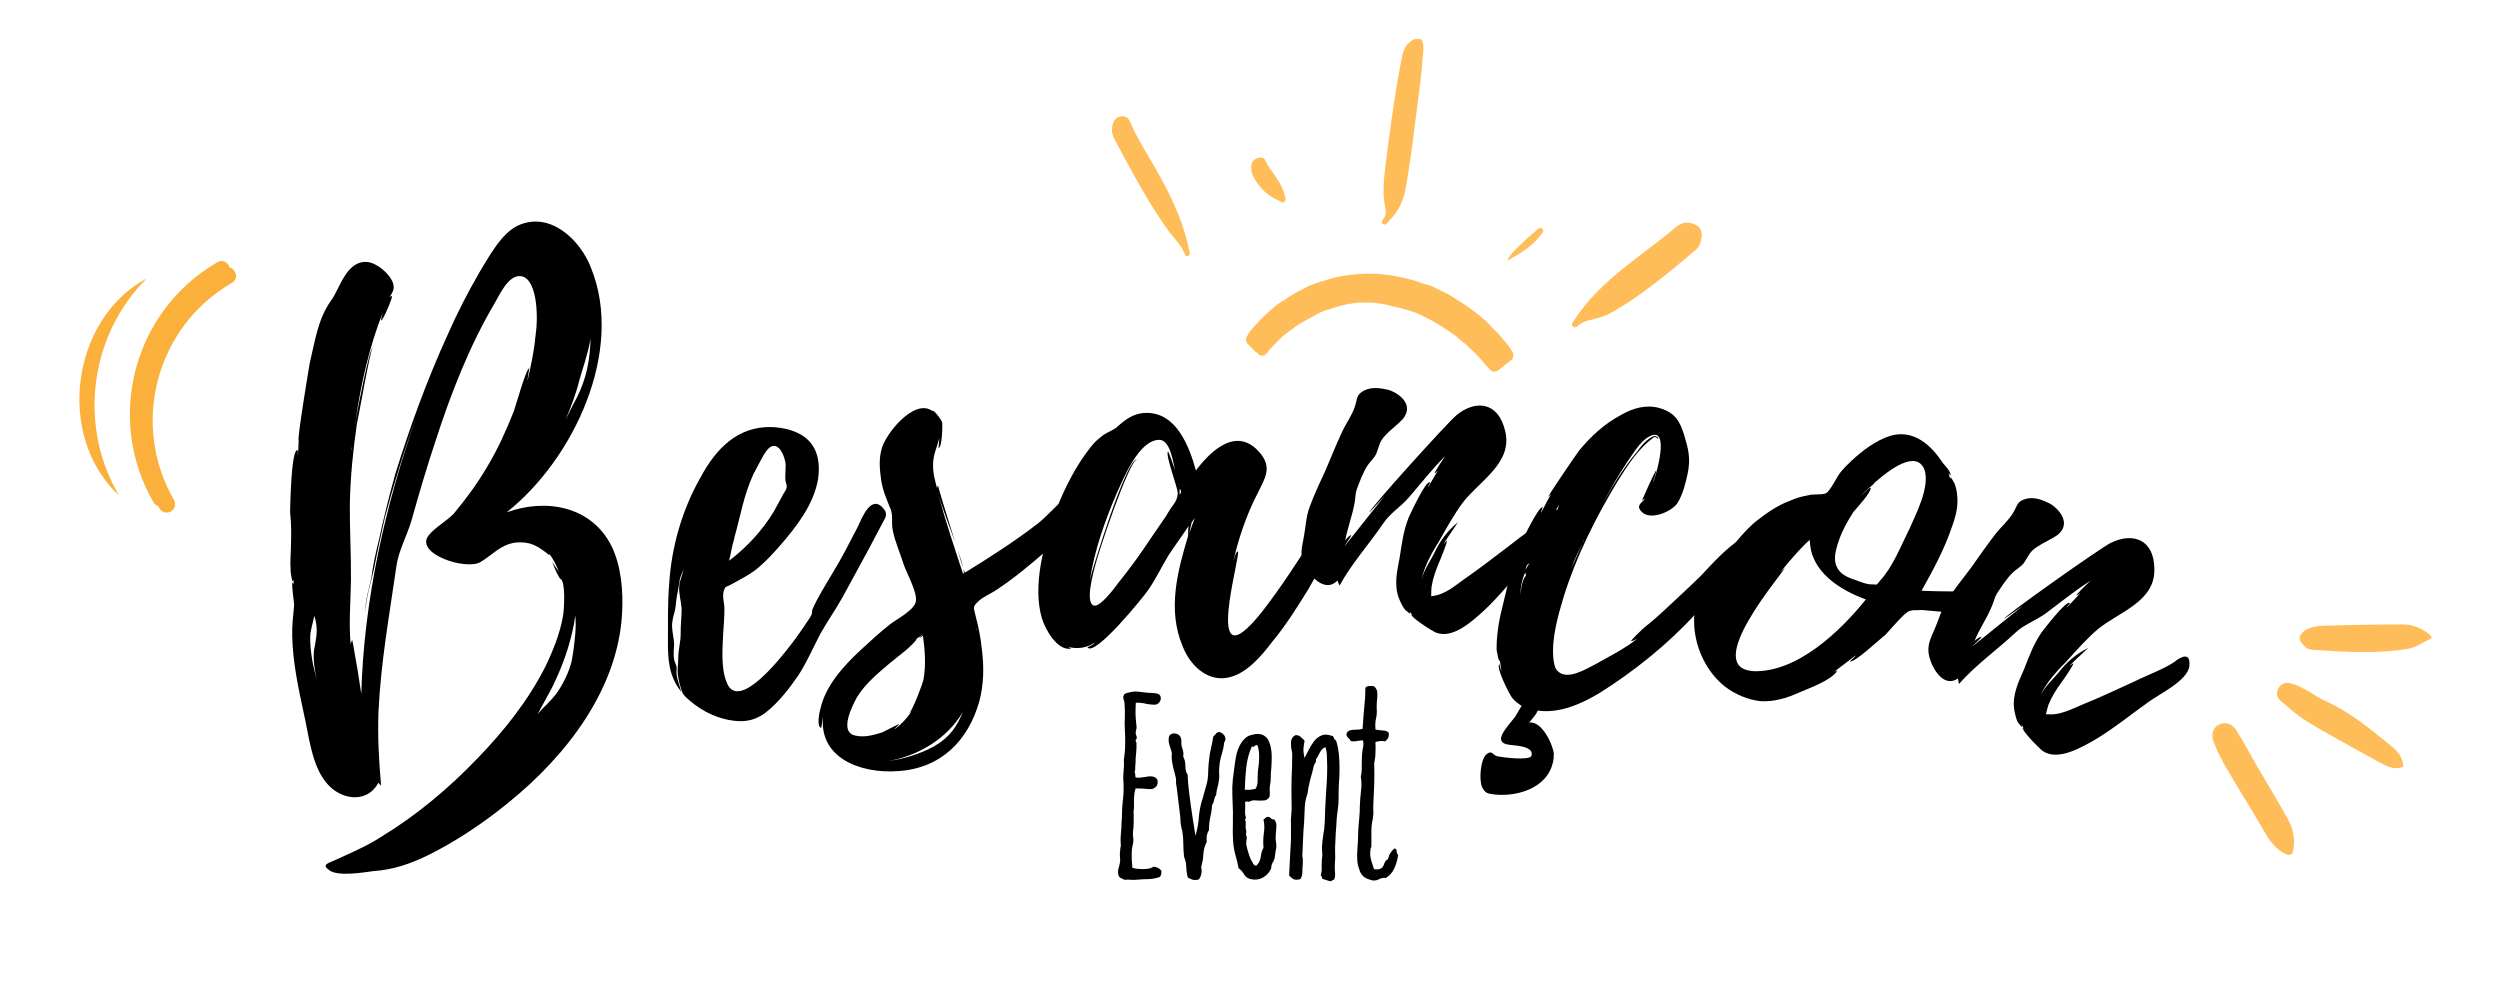 <?xml version="1.0" encoding="UTF-8"?>
<svg id="Calque_1" data-name="Calque 1" xmlns="http://www.w3.org/2000/svg" xmlns:xlink="http://www.w3.org/1999/xlink" viewBox="0 0 423.84 167.78">
  <defs>
    <clipPath id="clippath">
      <rect x="374.5" y="104.78" width="40.66" height="40.66" style="fill: none;"/>
    </clipPath>
    <clipPath id="clippath-1">
      <polygon points="409.75 100.5 420.74 134.35 382.07 146.91 371.07 113.08 409.75 100.5" style="fill: none;"/>
    </clipPath>
    <clipPath id="clippath-2">
      <polygon points="409.75 100.5 420.74 134.35 382.07 146.91 371.07 113.08 409.75 100.5" style="fill: none;"/>
    </clipPath>
    <clipPath id="clippath-3">
      <rect x="22.08" y="43.78" width="20.33" height="44.05" style="fill: none;"/>
    </clipPath>
    <clipPath id="clippath-4">
      <rect x="17.72" y="50.35" width="31.78" height="31.26" transform="translate(-28.5 25.66) rotate(-30.01)" style="fill: none;"/>
    </clipPath>
    <clipPath id="clippath-5">
      <rect x="17.72" y="50.35" width="31.78" height="31.26" transform="translate(-28.5 25.66) rotate(-30.01)" style="fill: none;"/>
    </clipPath>
    <clipPath id="clippath-6">
      <rect x="17.72" y="50.35" width="31.78" height="31.26" transform="translate(-28.5 25.66) rotate(-30.01)" style="fill: none;"/>
    </clipPath>
    <clipPath id="clippath-7">
      <rect x="18.7" y="43.78" width="20.33" height="44.05" style="fill: none;"/>
    </clipPath>
    <clipPath id="clippath-8">
      <polygon points="11.01 59.35 38.52 43.45 54.16 70.52 26.65 86.42 11.01 59.35" style="fill: none;"/>
    </clipPath>
    <clipPath id="clippath-9">
      <polygon points="11.01 59.35 38.52 43.45 54.16 70.52 26.65 86.42 11.01 59.35" style="fill: none;"/>
    </clipPath>
    <clipPath id="clippath-10">
      <polygon points="11.01 59.35 38.52 43.45 54.16 70.52 26.65 86.42 11.01 59.35" style="fill: none;"/>
    </clipPath>
    <clipPath id="clippath-11">
      <rect x="11.92" y="47.17" width="13.55" height="37.27" style="fill: none;"/>
    </clipPath>
    <clipPath id="clippath-12">
      <polygon points=".75 62.81 23.41 45.27 40.93 67.94 18.27 85.47 .75 62.81" style="fill: none;"/>
    </clipPath>
    <clipPath id="clippath-13">
      <polygon points=".75 62.81 23.41 45.27 40.93 67.94 18.27 85.47 .75 62.81" style="fill: none;"/>
    </clipPath>
    <clipPath id="clippath-14">
      <polygon points=".75 62.81 23.41 45.27 40.93 67.94 18.27 85.47 .75 62.81" style="fill: none;"/>
    </clipPath>
    <clipPath id="clippath-15">
      <rect x="266.06" y="37.01" width="23.72" height="20.33" style="fill: none;"/>
    </clipPath>
    <clipPath id="clippath-16">
      <rect x="215.87" y="-21.99" width="45.75" height="101.66" transform="translate(177.17 261.29) rotate(-82.05)" style="fill: none;"/>
    </clipPath>
    <clipPath id="clippath-17">
      <rect x="215.87" y="-21.99" width="45.75" height="101.66" transform="translate(177.17 261.29) rotate(-82.05)" style="fill: none;"/>
    </clipPath>
    <clipPath id="clippath-18">
      <rect x="232.18" y="6.62" width="10.17" height="33.78" style="fill: none;"/>
    </clipPath>
    <clipPath id="clippath-19">
      <rect x="215.87" y="-21.99" width="45.75" height="101.66" transform="translate(177.17 261.29) rotate(-82.05)" style="fill: none;"/>
    </clipPath>
    <clipPath id="clippath-20">
      <rect x="215.87" y="-21.99" width="45.75" height="101.66" transform="translate(177.17 261.29) rotate(-82.05)" style="fill: none;"/>
    </clipPath>
    <clipPath id="clippath-21">
      <rect x="188.13" y="16.68" width="16.94" height="27.11" style="fill: none;"/>
    </clipPath>
    <clipPath id="clippath-22">
      <rect x="215.87" y="-21.99" width="45.75" height="101.66" transform="translate(177.17 261.29) rotate(-82.05)" style="fill: none;"/>
    </clipPath>
    <clipPath id="clippath-23">
      <rect x="215.87" y="-21.99" width="45.75" height="101.66" transform="translate(177.17 261.29) rotate(-82.05)" style="fill: none;"/>
    </clipPath>
    <clipPath id="clippath-24">
      <rect x="211.85" y="23.45" width="6.78" height="13.55" style="fill: none;"/>
    </clipPath>
    <clipPath id="clippath-25">
      <rect x="215.87" y="-21.99" width="45.75" height="101.66" transform="translate(177.17 261.29) rotate(-82.05)" style="fill: none;"/>
    </clipPath>
    <clipPath id="clippath-26">
      <rect x="215.87" y="-21.99" width="45.75" height="101.66" transform="translate(177.17 261.29) rotate(-82.05)" style="fill: none;"/>
    </clipPath>
    <clipPath id="clippath-27">
      <rect x="252.51" y="37.01" width="10.17" height="10.17" style="fill: none;"/>
    </clipPath>
    <clipPath id="clippath-28">
      <rect x="215.87" y="-21.99" width="45.75" height="101.66" transform="translate(177.17 261.29) rotate(-82.05)" style="fill: none;"/>
    </clipPath>
    <clipPath id="clippath-29">
      <rect x="215.87" y="-21.99" width="45.75" height="101.66" transform="translate(177.17 261.29) rotate(-82.05)" style="fill: none;"/>
    </clipPath>
    <clipPath id="clippath-30">
      <rect x="208.46" y="43.78" width="50.83" height="20.33" style="fill: none;"/>
    </clipPath>
    <clipPath id="clippath-31">
      <polygon points="223.72 36.64 258.47 57.75 245.28 79.47 210.52 58.36 223.72 36.64" style="fill: none;"/>
    </clipPath>
    <clipPath id="clippath-32">
      <polygon points="223.72 36.64 258.47 57.75 245.28 79.47 210.52 58.36 223.72 36.64" style="fill: none;"/>
    </clipPath>
  </defs>
  <g style="clip-path: url(#clippath);">
    <g style="clip-path: url(#clippath-1);">
      <g style="clip-path: url(#clippath-2);">
        <path d="m387.94,144.99c-1.77-.71-2.91-2.04-3.84-3.65-2.25-3.88-4.65-7.69-6.91-11.57-.73-1.3-1.38-2.63-1.91-4-.49-1.27-.09-2.37.83-2.89.97-.54,2.22-.3,2.99.87,1.26,1.96,2.32,4.02,3.49,6.04,1.77,3.06,3.63,6.05,5.31,9.13.99,1.79,1.32,3.77.74,5.82l-.71.24Zm24.16-37.24c-1.32-1.13-2.86-1.88-4.65-1.88-4.59,0-9.2.08-13.82.23-.9.03-1.8.24-2.62.64-.53.25-1.16.98-1.15,1.47.03.57.65,1.18,1.14,1.63.29.25.83.3,1.28.34,5.29.36,10.59.68,15.88-.16,1.42-.23,2.73-1.18,4.09-1.81l-.16-.45Zm-6.55,18.84c-3.59-2.9-7.09-5.88-11.41-7.78-1.03-.45-1.93-1.18-2.94-1.72-.89-.46-1.79-.97-2.77-1.23-.86-.25-1.75,0-2.2.91-.44.86-.11,1.63.54,2.17,1.39,1.16,2.77,2.4,4.3,3.34,3.08,1.88,6.26,3.6,9.41,5.36,1.24.7,2.49,1.39,3.76,2.03.98.5,2.03.82,3.22.3-.08-1.47-.86-2.53-1.92-3.38Z" style="fill: #ffbd59;"/>
      </g>
    </g>
  </g>
  <path d="m85.93,86.83c11.28-8.95,19.97-27.29,14.28-41.39-1.8-4.73-6.9-9.66-12.32-7.24-2.9,1.31-4.98,5.32-6.58,7.92-2,3.45-3.87,7.09-5.48,10.77-3.43,7.52-6.31,15.43-8.78,23.35-1.06,3.75-2,7.57-2.83,11.37-.53,2.09-.97,4.16-1.26,6.3-.3,1.71-1.19,4.1-.94,5.88-.17-1.91.97-5.35,1.4-7.41.54-2.86,1.19-5.73,1.83-8.62,1.52-5.72,3.27-11.38,5.28-16.89-5.25,14.93-8.84,30.84-9.28,46.78l-.61-3.96c-.08-.3-.87-5.29-.94-5.16-.15.25-.2.48-.25.71-.34-3.38,0-7.37.05-10.85.04-4.34-.23-8.62-.19-12.96.09-4.58.54-9.03,1.19-13.54.26-1.03,2.28-12.63,2.71-13.06-.64.49-2.5,10.19-2.95,12.59.93-6.31,2.32-12.54,4.65-18.47-.17.6-.38,1.4-.29,1.38.33.03,2.05-4.12,1.83-4.16-.2.05-.38.2-.45.33.41-.87.97-1.23.65-2.45-.53-1.59-2.65-3.42-4.33-3.63-3.65-.33-4.73,4.62-6.18,6.51-2.29,3.22-2.73,6.91-3.65,10.74-.17,1.02-2.18,13.04-1.85,13.06l-.12,2.41c-.13-.08.12-.79-.12-.83-1.06.07-1.2,9.74-1.22,10.51.24,2.1.21,4.06.13,6.25-.03,1.1-.13,2.32-.04,3.48-.08.13.32,2.85.45,1.72.08.3.03.53.09.74-.13-.08-.16-.19-.19-.28-.28.19.25,3.4.25,3.83-.17,1.79-.38,3.47-.33,5.29.09,4.42,1.05,8.83,1.97,13.13.83,3.57,1.31,8.66,3.72,11.6,2.17,2.89,6.88,3.92,8.92.12l.46.53c-.37-4.24-.61-8.41-.44-12.67.4-8.34,1.85-16.32,3.03-24.54.37-2.7,1.79-5.14,2.58-7.84,1.28-4.57,2.59-9.04,4.1-13.55,2.57-7.94,5.73-16.04,9.99-23.24.82-1.4,2.25-4.61,4.21-4.58,2.91-.01,3.24,6.51,2.73,9.9v.33s-.09.12-.09.12l.03.11c-.23,2.45-.77,4.87-1.32,7.29-.03-.11.3-2.14.3-2.14-.53.03-2.3,6.46-2.62,7.31-1.3,3.27-2.73,6.46-4.54,9.44-1.64,2.82-3.56,5.39-5.61,7.88-1.27,1.32-3.27,2.4-4.32,3.75-2.32,3.11,6.34,5.92,8.79,4.5,2.06-1.19,3.34-2.94,5.94-3.31,1.27-.12,2.49,0,3.64.66.11-.03,1.69,1.07,2.13,1.5l-.08-.3c.81.98,1.3,2.04,1.69,3.12-.24-.48-.82-1.07-1.11-1.76.29,1.11,1.2,2.94,1.44,2.98.77.45.62,4.82.36,6.3-.52,2.95-1.69,5.86-3.02,8.6-2.93,5.76-6.99,10.85-11.5,15.51-4.75,4.95-10.15,9.52-16.12,13.16-2.5,1.64-5.23,2.79-8.03,4.08-1.15.53-2.3.73-.97,1.67,1.39,1.15,5.85.4,7.53.17,3.19-.2,6.18-1.2,9.16-2.65,4.79-2.36,9.57-5.57,13.67-8.93,9.82-7.92,18.64-19.25,19.31-32.21.2-3.75-.16-7.98-1.81-11.34-3.42-6.78-11.15-8.1-17.76-5.69Zm11.17,24.14c-.2,2.1-1.39,4.59-2.55,6.3-1.1,1.6-2.46,2.61-3.43,3.84l2.48-4.55c1.75-3.61,2.95-6.86,3.73-10.85l.19-1.35c.25,1.77-.13,4.8-.41,6.62Zm1.11-46.47c.56-1.99,1.5-4.62,1.92-7.12-.13,3.61-.62,6.67-2.41,10.18-.66,1.15-1.2,2.38-1.85,3.63.94-2.2,1.77-4.37,2.34-6.68Zm-44.94,45.51c-.24,1.58.05,3.89.56,5.39-.79-2.18-1.3-5.29-1.24-7.58.05-.99.48-2.29.7-3.44.15.5.3,1.11.36,1.75.15,1.38-.16,2.65-.37,3.89Zm6.35-33.66c-.05-.2,0-.42.05-.66l-.05.66Zm15.99-18.21l-.53.9.53-.9Zm-15.43,13.74c-.03-.11.01-.33.09-.46l-.09.46Z"/>
  <path d="m149.9,86.3q.01.11-.11.01v-.09c-2.12-2.53-3.68,1.64-4.39,3.14-1.38,2.66-2.66,5.2-4.18,7.68-1.24,2.1-2.61,4.24-3.53,6.39.04.21-.09.75-.09.75-.32.69-.85,1.31-1.27,2.01-.78,1.09-1.55,2.26-2.44,3.36-1.31,1.69-8.7,11.26-10.68,6.17-1.03-2.49-.71-5.82-.6-8.39.09-1.39.21-2.69.2-4.06.04-1.07-.44-2.05-.08-3.16.21-.68.33-.6,1.02-.91l1.65-.9c1.07-.6,2.14-1.19,3.08-1.99,1.4-1.18,2.66-2.54,3.83-3.89,2.78-3.2,5.68-6.96,6.38-11.21.36-2.4.07-4.9-1.71-6.63-1.61-1.54-4.05-2.1-6.18-2.18-5.76-.15-9.48,3.75-12.01,8.5-3.15,5.49-4.99,11.94-5.35,18.25-.25,3.12-.19,6.18-.2,9.37-.03,3.19.13,6.13,2.25,8.76-.26-1.02-.62-1.91-.77-2.85-.09-.52.04-1.06-.03-1.48-.04-.2-.34-.79-.4-1.1-.15-.94-.05-1.69,0-2.66-.04-.94-.29-1.85-.34-2.81-.07-1.05.23-1.95.49-2.94.17-.87.16-1.61.34-2.5.19-.77.26-1.63.44-2.5.03-.54.44-1.24.65-1.91-.16.98-.65,1.91-.71,2.77-.12,1.28.3,2.59.4,3.85.01,1.38-.19,2.79-.16,4.28.01,1.38-.41,2.71-.41,4.09,0,1.28-.26,2.28.04,3.51.11.71.33,1.43.53,2.03.24.82.83,1.24,1.46,1.79,2.09,1.79,4.74,3.06,7.54,3.36,1.95.21,3.57-.16,5.19-1.36,2.26-1.75,4.1-4.17,5.65-6.43,1.44-2.24,2.45-4.63,3.67-6.95,1.15-2.09,2.62-4.13,3.77-6.22l4.43-8.14,2.51-4.75c.42-.7.65-1.27.11-2.04Zm-25.47,5.25c.07-.23.05-.33.05-.33,1.02-3.56,1.59-7.25,3.24-10.81l1.47-2.78c.33-.58.91-1.63,1.6-1.96,1.5-.56,2.34,2.06,2.41,3.12l-.07,2.24c-.01.64.26,1.02.25,1.55-.12.65-.58,1.05-.81,1.61l-1.39,2.55c-1.93,3.18-4.55,6.04-7.58,8.33.33-1.22.46-2.41.82-3.52Z"/>
  <path d="m183.82,84.92c-.45-1.43-1.31-1.56-2.32-1.05-1.89,1.11-3.68,3.39-5.44,4.8-4.02,3.11-8.1,5.71-12.48,8.42-.01-.11-.13-.3-.26-.61.16.52.07.73-.03.85-1.46-4.39-2.91-8.78-4.17-13.29.6,1.95,1.84,5.19,2.83,7.94-1.34-4.29-2.99-9.61-2.89-9.62-.2.12-.19.33-.16.54-.33-1.23-.78-2.77-.7-4.14-.04-1.58.68-3,1.06-4.51-.04.73-.16,1.69-.16,1.69.64.04.69-3.85.65-4.28-.16-.61-1.69-2.46-1.64-1.95-3.06-2.34-8.06,3.9-8.67,6.49-.46,1.72-.3,3.49-.04,5.25.28,1.77.94,3.28,1.61,4.91.42,1.22.09,2.09.32,3.44.4,2.06,1.32,4.08,1.92,6.02.57,1.52,2.21,4.53,2.04,6.02-.08,1.48-3.1,3.02-4.37,3.98-1.67,1.31-3.32,2.83-4.96,4.34-2.91,2.7-5.97,6.02-6.87,10.01-.16.54-.68,2.9.09,3.24.12.11.26-1.71.36-1.92-.73,7.02,6.37,9.72,12.73,9.24,7.21-.46,11.85-5.1,13.75-11.79.78-2.91.82-5.86.45-8.78-.19-1.97-.57-3.84-1.06-5.69-.36-1.64-.56-1.52.5-2.57.78-.7,1.99-1.23,2.78-1.73,3.18-2.08,6.01-4.45,8.84-6.91,2.04-1.77,7-4.96,6.27-8.26v-.11Zm-38.84,39.78c-2.79-.58-.46-5.11.34-6.55,1.38-2.24,3.52-4.01,5.48-5.67l2.93-2.37c.3-.24,2.13-1.99,1.54-1.72l1.18-.85-.68.69c.2-.12.5-.25.7-.48.33,2.49.56,4.99.07,7.57-.07.42-1.67,4.78-2.42,5.69l.48-.46c-.83,1.23-1.79,2.26-2.97,3.11-.01-.11.87-.82.75-.91l-2.82,1.42c-1.43.45-3.07.91-4.58.53Zm13.42,1.81c-2.61,1.4-5.16,2.16-7.97,2.53,5.08-.79,10.17-3.79,12.8-8.34-.94,2.4-2.22,4.3-4.83,5.81Zm4.88-30.33c-.17-.73-.48-1.75-.9-2.87.32,1.13.64,2.26.9,2.87Zm2.36,10.72c-.12-.09-.13-.3-.15-.52.01.21.13.41.15.52Z"/>
  <path d="m229.22,84.12c-.13-2.3-2-.29-2.62.56-1.34,2.01-2.57,4.12-3.8,6.13-2.77,4.33-5.55,8.66-8.75,12.79-10.62,13.44-3.38-10.34-4.21-10.11-.41.11-.71,1.68-.81,2,.79-3.79,2.3-8.3,4.25-11.99,1.13-2.33,2.46-4.22.34-6.71-3.94-4.67-8.39-.32-10.87,2.97-1.1-3.97-3.26-9.81-8.39-9.76-2.3.03-3.65,1.2-5.22,2.58-.93.64-1.67.75-2.49,1.5-1.35.97-2.28,2.44-3.2,3.71-3.49,5.28-5.93,11.91-7.02,18-.48,2.94-.65,6.19.23,9.12.54,1.67,2.48,5.41,4.88,5.07.11,0-.11-.11-.42-.3,1.47.4,3.14.17,4.38-.69.12.21-1.14.75-1.14.75,1.18,1.76,9.64-8.71,10.26-9.66,1.34-1.91,2.25-3.9,3.48-5.92.93-1.47,2.37-3.38,3.4-4.96-.09.74-.08,1.68-.08,1.68-1.81,6-3.52,12.51-.93,18.66,1.19,3.12,4.05,6.02,7.61,5.35,3.14-.56,5.72-3.63,7.57-6.06,2.28-2.75,4.22-5.81,6.17-8.99,1.64-2.85,3.19-5.69,4.51-8.86.81-2,3.08-4.43,2.85-6.84Zm-30.06,1.11c-.52.73-1.03,1.47-1.44,2.21l-2.67,3.9c-1.75,2.65-3.6,5.19-5.56,7.61-.52.74-2.99,4.02-4.04,3.72-1.59-.5.03-5.97.23-6.8.29-1.48,5.65-17.67,7.11-18.02-1.88-.08-7.73,18.96-8.02,20.53.78-5.14,2.59-10.19,4.63-14.93,1.13-2.42,3.67-8.84,7.12-8.88,1.89-.03,2.36,3.84,2.69,5.1-.11-.21-1.09-3.23-1.19-3.12-.52.42,1.64,6.16,1.65,6.99q.01.85-.5,1.69Zm2.48,5.1s.29-1.47.4-1.79l.52-.74-.91,2.53Zm-1.65-6.47v-1.05c.3.41.32.73,0,1.05Z"/>
  <path d="m264.56,87.73c-.34-2.54-1.92-.98-2.62-.08-1.58,1.68-4,3.19-5.89,4.74-2.55,1.92-5.11,3.94-7.76,5.76-1.32.97-2.99,2.32-4.59,2.73-.21.09-.95.15-.97.25l-.09-.12s.01-1.67.12-1.77c.2-1.35.71-2.67,1.22-3.9.12-.2,1.52-3.68,1.31-3.69l-.57.6c.71-1.2,1.64-2.41,2.46-3.72-1.77,1.46-3.06,3.15-4.04,5.29-.49,1.01-1.77,2.82-2.09,4.37.37-2.29,2.14-5.2,2.97-6.51,1.2-2.13,2.53-4.55,4.04-6.55,2.77-3.59,8.43-6.66,7.13-12.01-1.13-5-4.99-5.39-8.22-2.77-1.55,1.26-15.09,16.28-14.8,16.51,0,0,1.14-1.18,2.62-2.86l-6.79,8.55c-.11,0,1.16-1.69,1.07-1.81-.09-.11-.89.57-1.02.98.37-2.18,1.24-4.32,1.61-6.5.16-.83.09-1.47.37-2.29.5-1.32,1.03-2.77,1.73-3.87.48-.81,1.36-1.48,1.63-2.3.52-1.34.45-1.87,1.47-2.94.9-.99,2.24-1.95,3.03-2.85,1.96-2.49-.95-4.47-2.61-4.9-1.34-.3-2.69-.5-4,.13-1.42.74-1.15,1.5-1.55,2.63-.41,1.43-1.58,3.03-2.18,4.35-.99,2.14-1.88,4.29-2.77,6.43-.98,2.13-1.96,4.17-2.74,6.31-.65,1.75-.66,3.42-.99,5.08-.33,1.87-.74,3.1.09,4.83.91,1.85,3.55,4.77,5.6,2.59l.36.86c2.04-3.73,5-7,7.45-10.6,1.06-1.61,2.81-2.65,4.29-4.33,2.06-2.38,3.9-4.77,6.17-7.03-.36.5-1.88,2.81-1.79,2.93.23-.09.34-.29.56-.49l-1.65,2.82c-.11-.11.48-.81.26-.82-.71-.25-3.32,5.44-3.56,5.96-.9,2.25-1.15,4.33-1.52,6.71-.19,1.15-.48,2.29-.56,3.43-.08,1.15-.05,2.32.38,3.49.28.65.64,1.52,1.13,2.08.11,0,1.18,1.13.71.25l.58.68-.3-.23c-.13.52,3.59,2.87,4.2,3.12,2.86,1.14,6.23-1.99,8.25-3.84,2.7-2.54,5-5.53,7.52-8.3,1.36-1.59,5.59-4.86,5.33-7.4Z"/>
  <path d="m297.58,91.34c-1.79-2.37-8.38,5.49-9.36,6.41-1.97,1.95-4.02,3.77-5.97,5.63-1.1,1.01-2.18,2.01-3.38,2.91-.23.17-2.55,2.4-2.34,2.42.33-.07.66-.23,1.01-.4-2.03,1.63-4.65,2.95-7.06,4.3-1.6.83-4.71,2.73-6.31,1.24-.66-.52-.73-1.59-.83-2.34-.28-3.32.78-7.08,1.76-10.34,2.12-6.79,5.36-13.32,9.08-19.46,1.76-2.82,3.53-5.64,6.23-7.58.24-.19.6.29.71.2.23-.08-.56-.5-.68-.41-1.23.46-2.13,1.6-2.91,2.66-2.29,2.74-4.21,5.86-5.92,9.01,1.3-2.48,2.7-4.92,4.3-7.33.91-1.26,2.05-3.31,3.55-4.17,3.92-2.3,1.27,6.74.68,8.03.01-.11.74-2.33.65-2.34-.21-.03-2.41,5.06-2.41,5.06l.58-.34c-.64.77-1.76,1.24-.54,2.36,1.5,1.38,4.99-.15,5.92-1.5.95-1.46,1.44-3.49,1.77-5.04.58-2.66.07-4.33-.57-6.53-.74-2.33-1.48-3.81-4.22-4.62-2.24-.62-4.45.01-6.41,1.13-2.85,1.5-5.15,3.61-7.19,6.08-.52.68-5.32,7.72-5.23,7.84l.49-.46c-.68,1.07-1.15,2.17-1.71,3.15-.11-.01.33-.9.24-.91-.61-.2-3.28,5.25-3.45,5.76-1.03,2.08-1.85,4.18-2.28,6.45-.45,2.48-1.22,4.91-1.68,7.49-.19,1.35-.4,2.79-.37,4.17-.07.42.46,2.71.54,2.09l.28,1.84c-.09-.12-.36-1.22-.36-1.22-.61.56,1.63,4.99,2.16,5.71.45.58,1.03.98,1.61,1.38l-1.11,1.87c-1.3,1.72-4.1,4.39-.87,4.74.73.11,4.21.17,3.65,1.88-.33.81-5.02.25-5.82.04-.82-.23-.81-1.07-1.75-.36-1.07.81-1.35,4.37-.79,5.61.58,1.14,1.02,1.09,2.26,1.26,4.18.38,9.5-1.42,9.89-6.43v-.11q-.07-.12-.05-.23l.09.12c-.08-1.71-2.04-5.89-4.2-5.56.26-.38,1.11-1.22,1.44-2.03,3.73.53,7.47-1.18,10.47-2.98,5.8-3.63,11.64-8.31,16.25-13.38,1.89-2.16,3.96-4.09,6.04-6.13,1.13-1.22,5.41-4.65,4.1-6.62Zm-33.44-5.22c-.36,1.02-.82,2.1-1.38,2.99-.41.68-1.43,1.16-1.6,1.67.45-1.73,2.05-3.31,3.15-5.16-.03.21-.16.41-.17.5Zm-5.55,11.61c-.52.66-.7,2.01-.86,3.15.07-1.26.26-2.61.85-3.79,0,0,.25.45.01.64Zm9.81-5.82l-1.99,4.38c.53-1.52,1.26-2.9,1.99-4.38Zm-9.32,3.88c-.15.3-.41.69-.44.89.07-.52.15-1.03.69-1.16l-.25.28Zm9.48-4.28l-.16.4c.01-.11.05-.3.16-.4Z"/>
  <path d="m337.21,100.81s.08.12.03-.11c-.36-.82-1.19-.46-1.95-.42-3.11-.03-6.33.03-9.52-.13,1.93-3.44,3.9-7.08,5.14-10.79.52-1.39.95-2.9.95-4.39,0-.97-.11-1.96-.45-2.89,0,0-.89-1.8-.75-.93l-.09-.12-.23-.91.32.5c.24-.6-1.26-2.09-1.26-2.09-2-3.12-5.06-5.82-8.96-4.63-2.42.77-4.61,2.44-6.49,4.17-.66.61-1.35,1.31-1.95,2.04-.58.73-1.77,3.27-2.48,3.53-.61.3-2.16.07-2.97.33-1.11.19-2.14.49-3.1.93-2.21.81-4.13,2.21-5.94,3.64-3.16,2.75-5.19,6.17-7.65,9.07-4.63,5.53-2.82,14.49,2.57,18.78,1.75,1.34,3.9,2.24,6,2.48,2.22.16,4.51-.52,6.42-1.39,1.79-.79,5.6-2.1,6.59-3.72.03-.09-.2-.04-.57.2l3.72-2.83c.08.12-.97.97-.97.97.66.46,5.52-4.16,6.02-4.47.98-1.07,1.99-2.25,3.07-3.31.91-.75.69-.7,1.8-.89-.12.08,1.3-.04,1.5,0,1.18.04,13.33,1.83,11.19-2.61Zm-39.91,12.99l-.11-.03c-8.76-.61,4.98-16.49,5.4-17.47l-.81.78c2.2-2.74,4.17-4.88,5.06-5.55.01,5.36,5.12,8.51,9.49,10.1-4.25,5.29-11.58,12.39-19.03,12.16Zm26.33-23.97c-1.34,2.7-2.78,6.35-4.87,8.59-.74.91-.36.66-1.43.65-.66.07-1.95-.42-2.54-.66-1.1-.34-2.38-.83-3.04-1.73-1.16-1.54-.54-3.44.04-5.14.58-1.69,1.46-3.22,2.42-4.73.44-.54,3.1-3.4,2.93-4.08-.04-.33-1.56,1.27-1.69,1.35.86-.99,1.61-1.48,2.28-2.08-.11-.03.03-.11.17-.29l-.03.11.15-.19s.03-.11.13-.08c1.97-1.72,6.76-5.49,8.13-1.88.95,2.99-1.58,7.7-2.63,10.15Zm-5.63-8.19l.13-.08c-.03.11-.13.08-.13.08Z"/>
  <path d="m371.18,112.87c.23-2.55-1.67-1.38-2.54-.65-1.91,1.28-4.59,2.22-6.79,3.32-2.9,1.31-5.85,2.73-8.83,3.92-1.5.65-3.43,1.6-5.08,1.65-.23.04-.97-.08-.99.03l-.07-.13s.37-1.63.5-1.71c.49-1.27,1.28-2.46,2.05-3.53.16-.17,2.28-3.26,2.08-3.32l-.68.45c.97-1.02,2.12-1.99,3.22-3.07-2.05,1.02-3.67,2.4-5.11,4.26-.7.89-2.34,2.36-2.99,3.8.86-2.14,3.23-4.61,4.33-5.69,1.64-1.81,3.45-3.89,5.36-5.51,3.49-2.9,9.7-4.65,9.6-10.14.01-5.14-3.67-6.35-7.4-4.51-1.79.89-18.29,12.56-18.05,12.85,0,0,1.36-.9,3.18-2.21l-8.51,6.86c-.09-.04,1.52-1.4,1.46-1.54-.08-.13-.99.36-1.2.73.82-2.05,2.16-3.94,2.99-6,.34-.77.42-1.4.86-2.14.79-1.18,1.61-2.46,2.54-3.39.65-.69,1.65-1.15,2.1-1.89.79-1.18.83-1.72,2.08-2.55,1.1-.75,2.61-1.4,3.57-2.09,2.46-2,.05-4.58-1.46-5.36-1.24-.6-2.51-1.09-3.93-.74-1.55.41-1.46,1.2-2.09,2.22-.71,1.31-2.21,2.62-3.1,3.77-1.43,1.87-2.77,3.76-4.1,5.67-1.43,1.87-2.83,3.63-4.06,5.56-1.02,1.56-1.39,3.19-2.08,4.74-.74,1.75-1.4,2.86-.98,4.74.49,2,2.42,5.43,4.88,3.76l.17.93c2.81-3.2,6.41-5.74,9.6-8.72,1.39-1.34,3.32-1.96,5.14-3.27,2.53-1.88,4.86-3.8,7.56-5.51-.45.41-2.45,2.33-2.38,2.46.24-.04.4-.21.66-.36l-2.25,2.4c-.07-.13.64-.69.44-.74-.64-.42-4.43,4.57-4.78,5.02-1.36,2-2.06,3.97-2.95,6.22-.44,1.07-.97,2.12-1.3,3.22-.33,1.11-.56,2.24-.38,3.49.12.7.28,1.61.62,2.28.11.03.91,1.36.65.41l.42.78-.24-.29c-.25.46,2.86,3.59,3.4,3.97,2.54,1.75,6.51-.57,8.88-1.93,3.19-1.89,6.1-4.3,9.15-6.45,1.69-1.26,6.53-3.52,6.84-6.05Z"/>
  <path d="m192.56,119.12c-.04.68-.05,1.32-.05,1.96.03.64.08,1.3.16,1.96.03.15.03.3,0,.48-.04.15-.08.3-.11.48-.04.21-.03.42.05.64.11.19.13.36.11.53,0,.08-.04.13-.11.16-.04.04-.05.08-.05.11-.04.08-.04.16,0,.26.07.08.11.16.11.26.03.53.01,1.1-.05,1.69-.08.61-.11,1.2-.11,1.8-.04.25-.05.5-.05.74.03.25,0,.48-.11.69.07.11.11.25.11.42.03.19.05.34.05.48.24.08.5.09.79.05.32-.03.61-.07.9-.11.28-.07.56-.11.85-.11s.53.05.74.16c.34.15.5.45.48.9-.04.42-.21.73-.53.9-.19.15-.41.21-.69.21s-.57-.01-.85-.05c-.29-.03-.58-.05-.9-.05-.29-.03-.56-.03-.79,0-.15.53-.24,1.09-.26,1.64v1.64c0,.15-.03.3-.05.48-.04.19-.04.34,0,.48v1.59c0,.5-.04.95-.11,1.38-.04.42-.03.87.05,1.32.03.36,0,.71-.11,1.06-.08.32-.13.68-.16,1.06v1.32c.03.46.07.95.11,1.48.49.15,1.11.21,1.85.21s1.34-.13,1.8-.42c.53.08.95.3,1.27.69.03.25.01.46-.05.64-.04.15-.11.29-.21.42-.57.21-1.2.34-1.91.37-.71,0-1.4.04-2.06.11-.32.03-.66.03-1.01,0-.36-.03-.71-.03-1.06,0-.21-.13-.42-.24-.64-.32-.19-.11-.3-.29-.37-.58-.08-.42-.04-.85.11-1.27.13-.42.21-.85.21-1.27,0-.24-.03-.49-.05-.74,0-.24.01-.49.05-.74,0-.21.01-.38.05-.53.07-.17.08-.37.05-.58-.04-.53-.04-1.02,0-1.48.03-.49.07-.95.11-1.38,0-.34.01-.71.05-1.11.03-.38.05-.79.05-1.22,0-.7.05-1.5.16-2.38.11-.87.13-1.76.11-2.65-.08-.66-.08-1.38,0-2.12.07-.74.08-1.4.05-2.01.13-.81.21-1.64.21-2.49.03-.87.01-1.75-.05-2.59-.04-.77-.04-1.5,0-2.17.03-.66.01-1.4-.05-2.22,0-.24-.05-.49-.16-.74-.08-.24-.08-.44,0-.58.03-.24.21-.4.53-.48.34-.11.65-.17.9-.21.38-.07.82-.07,1.32,0,.53.08,1.02.13,1.48.16.42,0,.86.04,1.32.11.45.08.7.29.74.64.07.32-.03.62-.26.9-.21.25-.46.37-.74.37-.21,0-.48-.01-.79-.05-.32-.03-.64-.08-.95-.16-.29-.07-.56-.11-.79-.11-.25-.03-.48-.03-.69,0Z"/>
  <path d="m202.68,141.68c.32-1.06.5-2.14.58-3.28.11-1.13.33-2.2.69-3.23.13-.53.28-1.03.42-1.54.17-.49.29-.98.37-1.48.07-.6.11-1.19.11-1.8.03-.64.08-1.23.16-1.8.07-.64.17-1.23.32-1.8.13-.56.26-1.19.37-1.91.17-.13.32-.28.42-.42.11-.17.28-.28.53-.32.17,0,.34.08.53.21.17.11.32.25.42.42.11.19.16.37.16.58,0,.19-.08.36-.21.53-.08.74-.24,1.48-.48,2.22-.21.71-.34,1.46-.37,2.22-.04.36-.04.69,0,1.01.03.29.01.61-.05.95-.04.46-.13.9-.26,1.32-.11.4-.19.79-.21,1.22-.19.25-.3.56-.37.9-.04.32-.15.58-.32.79-.04.74-.15,1.47-.32,2.17-.15.71-.21,1.42-.21,2.12-.19.25-.3.57-.37.95-.04.36-.04.69,0,1.01-.32.61-.52,1.31-.58,2.12-.04.78-.16,1.48-.37,2.12.17.82.05,1.52-.37,2.12-.4.13-.77.16-1.11.05-.32-.11-.58-.23-.79-.37-.11-.42-.19-.82-.21-1.22-.04-.42-.08-.86-.11-1.32-.04-.17-.09-.34-.16-.53-.08-.17-.13-.37-.16-.58-.08-.66-.11-1.34-.11-2.01s-.05-1.35-.16-2.06c0-.17-.04-.33-.11-.48-.04-.17-.08-.34-.11-.53-.08-.34-.11-.69-.11-1.01,0-.34-.04-.75-.11-1.22l-.53-4.34c-.04-.24-.08-.48-.11-.69v-.74c-.15-.64-.3-1.27-.48-1.91-.15-.64-.24-1.24-.26-1.85v-.21c.03-.11.05-.21.05-.32-.08-.34-.2-.77-.37-1.27-.19-.53-.24-1.01-.16-1.43.03-.24.13-.42.32-.53.21-.13.42-.19.64-.16.24,0,.48.08.69.21.21.15.34.36.42.64.07.19.08.4.05.64,0,.25.01.46.05.64.03.15.08.32.16.53.07.21.12.48.16.79,0,.08-.03.19-.05.32,0,.11.01.2.05.26.03.11.07.2.11.26.03.08.07.19.11.32.07.4.11.82.11,1.27.03.42.16.79.37,1.11.03.95.11,1.85.21,2.7.11.82.21,1.64.32,2.49.13.82.26,1.64.37,2.49.13.82.28,1.69.42,2.65Z"/>
  <path d="m211.09,135.96c.03.4.03.85,0,1.38-.04.5.01.94.16,1.32-.04.08-.08.13-.11.16,0,.04-.03.09-.05.16.11.25.13.52.11.79-.04.25-.04.46,0,.64,0,.08.01.19.05.32.03.11.05.21.05.32,0,.04-.03.11-.05.21v.16c0,.11.01.2.05.26.03.08.05.13.05.16.03.19.01.42-.05.74-.04.32-.03.62.05.9.07.32.17.71.32,1.16.13.46.28.83.42,1.11.07.11.17.3.32.58.13.29.29.42.48.42.07.04.16-.01.26-.16.13-.17.24-.32.32-.42.17-.38.28-.79.32-1.22.07-.45.21-.86.42-1.22-.08-.85-.05-1.65.05-2.44.13-.77.12-1.55-.05-2.33.17-.13.29-.24.37-.32.07-.11.21-.16.42-.16.17,0,.33.09.48.26.13.15.32.2.53.16.32.36.44.82.37,1.38-.04.53-.08,1.05-.11,1.54,0,.36.01.68.05.95.07.29.08.61.05.95-.04.29-.09.58-.16.9-.04.29-.08.57-.11.85-.08.25-.16.46-.26.64-.11.15-.2.34-.26.58-.04.11-.05.21-.05.32s-.03.2-.05.26c-.25.61-.69,1.1-1.32,1.48-.61.36-1.26.45-1.96.32-.53-.07-.94-.32-1.22-.74-.25-.45-.58-.85-1.01-1.16-.11-.66-.26-1.35-.48-2.06-.21-.74-.36-1.51-.42-2.33-.08-1.13-.09-2.28-.05-3.44.03-1.19.01-2.3-.05-3.34-.04-.81-.05-1.65-.05-2.54.03-.87.12-1.76.26-2.65.07-.53.13-1.06.21-1.59.07-.53.17-1.07.32-1.64.38-1.27.97-2.17,1.75-2.7.28-.17.64-.29,1.06-.37.42-.11.87-.11,1.38,0,.64.25,1.06.68,1.27,1.27.24.61.38,1.3.42,2.06.03.74.01,1.51-.05,2.28-.08.74-.11,1.42-.11,2.01,0,.25-.04.57-.11.95-.08.36-.09.73-.05,1.11v.53c.03.15,0,.3-.11.48-.19.25-.41.41-.69.48-.29.04-.58.05-.9.05-.32-.03-.64-.05-.95-.05s-.61.09-.85.26c-.11-.07-.24-.08-.37-.05-.11,0-.21.03-.32.05Zm1.16-9.42c-.46.95-.78,2.1-.95,3.44-.15,1.35-.24,2.65-.26,3.92h.9c.24-.03.54-.08.9-.16.24-.34.37-.77.37-1.27,0-.53.01-1.11.05-1.75.13-.85.21-1.6.21-2.28.03-.7-.05-1.39-.26-2.06-.15-.07-.25-.08-.32-.05-.04.04-.09.09-.16.16-.08.04-.15.08-.21.11-.04.04-.13.03-.26-.05Z"/>
  <path d="m225.65,149.41c-.32-.04-.58-.11-.79-.21-.21-.07-.45-.13-.69-.21-.04-.32-.13-.5-.26-.58.13-.42.19-.9.16-1.43,0-.53.01-1.01.05-1.43.07-.32.08-.64.05-.95-.04-.34-.05-.69-.05-1.01.03-.6.11-1.24.21-1.96.13-.7.23-1.43.26-2.17.03-1.55.11-3.14.21-4.77.13-1.61.21-3.19.21-4.71,0-.56-.03-1.13-.05-1.69,0-.6-.09-1.14-.26-1.64-.42.21-.74.53-.95.95-.19.42-.4.79-.64,1.11v.42c-.21.29-.36.58-.42.9-.08.29-.15.58-.21.9-.19.61-.34,1.2-.48,1.8-.15.57-.25,1.16-.32,1.8-.29.78-.45,1.59-.48,2.44-.04.82-.08,1.67-.11,2.54-.08.82-.13,1.63-.16,2.44-.04.78-.08,1.67-.11,2.65-.04.25-.04.5,0,.74.07.25.08.48.05.69v.48c0,.15-.03.34-.05.58,0,.4-.03.77-.05,1.11-.04.32-.15.61-.32.85-.5.13-.89.13-1.16,0-.29-.17-.53-.38-.74-.64.07-1.38.13-2.75.21-4.13.11-1.38.13-2.82.11-4.34-.04-.64-.03-1.24.05-1.85.07-.6.08-1.23.05-1.91-.04-1.44-.04-2.83,0-4.18.07-1.38.11-2.78.11-4.24-.04-.32-.09-.61-.16-.9-.04-.32-.05-.64-.05-.95,0-.42.13-.77.42-1.06.28-.28.64-.29,1.06-.05.13.11.29.25.48.42.21.19.32.3.32.37.03.15.01.29-.05.42-.04.15-.05.26-.05.37-.08.42-.09.79-.05,1.11.03.32.08.66.16,1.01.24-.42.49-.9.74-1.43.28-.53.58-1.01.9-1.43.34-.42.75-.74,1.22-.95.49-.21,1.07-.19,1.75.05.21.04.33.16.37.37.07.21.19.36.37.42.24.74.4,1.52.48,2.33.07.78.11,1.61.11,2.49s-.04,1.69-.11,2.54c-.04.85-.05,1.69-.05,2.54,0,.57-.04,1.11-.11,1.64-.08.5-.15,1.09-.21,1.75-.04.82-.09,1.63-.16,2.44-.04.78-.08,1.56-.11,2.33v1.01c.03.42.03.83,0,1.22-.04.36-.05.73-.05,1.11s.01.78.05,1.16c.03.36-.03.69-.16,1.01-.11.07-.21.12-.32.16-.08.03-.15.08-.21.16Z"/>
  <path d="m233.19,123.68c.38.08.79.13,1.22.16.45,0,.79.13,1.01.37.07.36.03.68-.11.95-.15.25-.32.42-.53.53-.25-.07-.53-.08-.85-.05-.29.04-.53.09-.74.16.03.61.03,1.2,0,1.8,0,.61-.08,1.2-.21,1.8.03,1.24.03,2.42,0,3.55-.04,1.14-.09,2.33-.16,3.6v.79c.03.25.03.52,0,.79-.04.46-.11.93-.21,1.38-.08.42-.11.87-.11,1.32v2.59c0,.15-.04.26-.11.37-.04.11-.05.21-.05.32-.08.61-.04,1.16.11,1.69.17.5.33,1.01.48,1.54.24.04.48.05.69.05.24-.03.44-.11.58-.21.17-.11.29-.26.37-.48.07-.24.17-.48.32-.69.07-.11.13-.17.21-.21.07-.03.13-.08.21-.16.07-.17.12-.33.16-.48.03-.17.11-.33.21-.48.28-.42.54-.7.79-.85.21.08.32.25.32.53,0,.25.08.45.26.58-.15.89-.37,1.67-.69,2.33-.32.68-.79,1.2-1.43,1.59-.4-.07-.74-.01-1.06.16-.29.17-.62.26-1.01.26-.36-.04-.77-.16-1.22-.37-.42-.21-.73-.49-.9-.85-.08-.07-.15-.21-.21-.42-.08-.21-.13-.37-.16-.48-.15-.38-.24-.82-.26-1.32-.04-.53-.04-1.06,0-1.59.03-.56.07-1.13.11-1.69.03-.56.05-1.11.05-1.64.03-.64.08-1.32.16-2.06.07-.74.11-1.46.11-2.17.03-.95.11-1.85.21-2.7s.08-1.61-.05-2.33c.13-.49.19-1.06.16-1.69,0-.64.01-1.28.05-1.96.03-.42.08-.85.16-1.27.11-.42.11-.82,0-1.22-.32,0-.66.04-1.01.11-.36.08-.71.08-1.06,0-.08-.13-.16-.26-.26-.37l-.32-.32c-.08-.13-.13-.28-.16-.42,0-.13.07-.29.21-.48.32-.24.71-.34,1.22-.32.53,0,.97-.05,1.32-.16.07-1.16.16-2.3.26-3.44.13-1.16.21-2.33.21-3.49.13-.21.34-.32.64-.32.32-.03.6-.01.85.05.34.32.53.69.53,1.11.03.42.01.85-.05,1.27-.04.36-.05.77-.05,1.22.03.42.03.83,0,1.22-.08.4-.15.78-.21,1.16-.04.4-.04.83,0,1.32Z"/>
  <g style="clip-path: url(#clippath-3);">
    <g style="clip-path: url(#clippath-4);">
      <g style="clip-path: url(#clippath-5);">
        <g style="clip-path: url(#clippath-6);">
          <path d="m28.98,86.71c-.68.4-1.55.16-1.95-.52-8.22-14.23-3.35-32.5,10.87-40.7,1.58-.93,3.03,1.56,1.42,2.46-12.85,7.43-17.26,23.95-9.82,36.82.38.68.16,1.55-.52,1.93Z" style="fill: #fbb03b;"/>
        </g>
      </g>
    </g>
  </g>
  <g style="clip-path: url(#clippath-7);">
    <g style="clip-path: url(#clippath-8);">
      <g style="clip-path: url(#clippath-9);">
        <g style="clip-path: url(#clippath-10);">
          <path d="m27.95,85.67c-.68.4-1.55.16-1.93-.52-8.23-14.23-3.36-32.5,10.85-40.7,1.58-.93,3.03,1.56,1.42,2.46-12.85,7.43-17.26,23.95-9.82,36.82.4.68.16,1.55-.52,1.93Z" style="fill: #fbb03b;"/>
        </g>
      </g>
    </g>
  </g>
  <g style="clip-path: url(#clippath-11);">
    <g style="clip-path: url(#clippath-12);">
      <g style="clip-path: url(#clippath-13);">
        <g style="clip-path: url(#clippath-14);">
          <path d="m20.18,84c-10.74-9.95-8.19-29.88,4.7-36.81-9.7,9.69-11.67,25-4.7,36.81Z" style="fill: #fbb03b;"/>
        </g>
      </g>
    </g>
  </g>
  <g style="clip-path: url(#clippath-15);">
    <g style="clip-path: url(#clippath-16);">
      <g style="clip-path: url(#clippath-17);">
        <path d="m288.5,40.05c-.15,1.18-.46,1.87-1.06,2.36-4.54,3.81-9.05,7.66-14.23,10.58-1.15.66-2.4.99-3.67,1.27-.73.16-1.42.44-1.99.95-.28.25-.65.48-.97.04-.24-.34.05-.57.23-.85,4.41-6.9,11.42-10.89,17.43-15.98.97-.82,2.16-.86,3.28-.28.93.48,1.03,1.36.97,1.91Z" style="fill: #ffbd59; fill-rule: evenodd;"/>
      </g>
    </g>
  </g>
  <g style="clip-path: url(#clippath-18);">
    <g style="clip-path: url(#clippath-19);">
      <g style="clip-path: url(#clippath-20);">
        <path d="m239.91,20.73c-.4,3.69-.95,7.36-1.56,11.03-.37,2.2-1.24,4.12-2.85,5.67-.28.28-.53.85-.99.56-.56-.34-.03-.71.16-1.05.26-.48.34-.98.23-1.5-.56-2.53-.3-5.07.01-7.57.78-6.1,1.58-12.2,2.78-18.24.24-1.16.66-2.14,1.71-2.78,1.16-.73,1.8-.42,1.91,1.01.03.5-.03,1.03-.07,1.55-.28,3.79-.83,7.56-1.32,11.33Z" style="fill: #ffbd59; fill-rule: evenodd;"/>
      </g>
    </g>
  </g>
  <g style="clip-path: url(#clippath-21);">
    <g style="clip-path: url(#clippath-22);">
      <g style="clip-path: url(#clippath-23);">
        <path d="m188.55,21.57c.15-1.14.64-1.75,1.6-1.85.9-.11,1.27.52,1.59,1.26,1.03,2.41,2.45,4.62,3.76,6.87,2.66,4.58,5.04,9.27,6.09,14.53.08.36.32.75-.15.99-.32.16-.53-.12-.62-.38-.64-1.65-1.99-2.79-2.97-4.2-3.31-4.7-6.02-9.77-8.72-14.84-.41-.78-.78-1.61-.58-2.38Z" style="fill: #ffbd59; fill-rule: evenodd;"/>
      </g>
    </g>
  </g>
  <g style="clip-path: url(#clippath-24);">
    <g style="clip-path: url(#clippath-25);">
      <g style="clip-path: url(#clippath-26);">
        <path d="m212.14,28.1c.04-.58.38-1.05,1.01-1.28.52-.19,1.11-.16,1.36.36.97,2.08,2.82,3.63,3.3,5.98.07.36.33.7-.04,1.02-.41.36-.66-.05-.98-.19-1.93-.79-3.31-2.18-4.28-4.02-.28-.56-.46-1.13-.37-1.87Z" style="fill: #ffbd59; fill-rule: evenodd;"/>
      </g>
    </g>
  </g>
  <g style="clip-path: url(#clippath-27);">
    <g style="clip-path: url(#clippath-28);">
      <g style="clip-path: url(#clippath-29);">
        <path d="m255.48,44.22c.71-1.4,1.92-2.34,2.99-3.39.66-.65,1.39-1.24,2.09-1.84.28-.23.57-.58.94-.17.3.33.01.62-.16.86-1.51,2.09-3.67,3.34-5.86,4.54Z" style="fill: #ffbd59; fill-rule: evenodd;"/>
      </g>
    </g>
  </g>
  <g style="clip-path: url(#clippath-30);">
    <g style="clip-path: url(#clippath-31);">
      <g style="clip-path: url(#clippath-32);">
        <path d="m223.07,53.37c.28-.15.6-.3.86-.44.36-.15.73-.26,1.07-.4h.08c.41-.12.85-.29,1.36-.44.41-.13.93-.29,1.39-.38.45-.12.91-.19,1.32-.24l.5-.08c.2-.04.45-.08.71-.07.24-.01.54-.03.85-.03.15,0,.26,0,.41.01.15.01.28.01.45,0,.3,0,.6.01.85.01.57.08,1.15.16,1.69.26.4.08.79.17,1.15.28.25.08.49.13.75.19.13.04.23.05.37.07.2.05.4.09.6.13.26.08.52.16.74.23l.4.08c.25.08.52.16.79.25.23.07.46.17.68.25l.03.03c.26.12.61.25.9.38.11.07.26.12.37.19.13.09.32.16.46.24.56.26,1.15.6,1.81.99l.11.07c.49.3,1.02.62,1.55.98.17.11.32.23.49.33.11.07.17.15.28.21l.11.07c.2.12.34.25.54.37.15.12.32.26.46.4.09.09.24.19.33.28.12.11.25.19.34.29.16.12.32.23.46.36.24.17.45.38.66.58l.19.2.12.11c.24.23.52.46.77.74.24.23.46.48.74.75.19.19.33.4.49.57l.2.24c.2.28.45.54.68.79.13.16.3.3.44.46l.09.09c.04.07.09.09.16.13.29.19.74.13,1.02-.08.09-.03.2-.07.28-.15.28-.21.57-.45.89-.73.15-.11.29-.21.38-.3l.12-.08c.12-.08.23-.17.32-.28.09-.09.23-.17.36-.28.26-.19.37-.54.29-.9v-.17c-.03-.16-.11-.28-.21-.42l-.05-.11c-.09-.13-.19-.3-.29-.45-.11-.13-.23-.29-.3-.41-.09-.11-.2-.24-.28-.37l-.13-.15c-.09-.15-.23-.25-.32-.36-.03-.05-.09-.09-.13-.15-.16-.19-.3-.36-.46-.53-.2-.24-.42-.49-.64-.69-.19-.2-.38-.38-.57-.57-.24-.23-.46-.48-.69-.73-.41-.49-.94-.89-1.4-1.28l-.15-.13c-.12-.11-.29-.21-.41-.32-.33-.28-.68-.57-1.05-.83l-.08-.04c-.42-.3-.86-.65-1.3-.91-.15-.08-.3-.19-.45-.26-.26-.17-.57-.36-.83-.54l-.16-.11c-.17-.11-.32-.23-.48-.33t-.07-.03c-.21-.13-.46-.29-.75-.42-.49-.26-.97-.48-1.44-.73l-.21-.09c-.38-.19-.7-.34-1.03-.48-.25-.07-.49-.17-.78-.26l-.21-.03-.44-.15c-.49-.19-1.03-.36-1.54-.52-.56-.13-1.11-.28-1.67-.42-.09-.03-.17-.03-.26-.05-1.32-.3-2.38-.48-3.4-.56-.64-.08-1.23-.09-1.79-.09-.15,0-.32.01-.45,0-.15-.01-.26,0-.41-.01-.3.01-.58.03-.85.03h-.12.12c-.42.01-.83.07-1.23.11-.21.03-.41.05-.6.05-.61.07-1.23.15-1.91.28-.6.09-1.19.28-1.88.48-.44.12-1.02.3-1.61.49-.46.13-.95.33-1.56.58-.34.15-.66.29-.98.45l-.33.23-.11.05c-.2.07-.38.19-.58.26-.21.11-.41.25-.62.34l-.08.07-.17.09c-.23.13-.48.29-.73.45-.04.01-.05.04-.12.08-.12.08-.23.13-.32.23l-.03.03c-.13.11-.3.2-.48.29-.36.21-.66.41-1.01.66-.21.17-.41.37-.61.52-.17.16-.33.3-.54.45-.28.21-.52.49-.77.71l-.11.11c-.11.12-.24.2-.34.32-.24.21-.46.45-.69.7-.05.09-.12.12-.17.21-.03.05-.09.09-.12.15l-.07.04c-.08.07-.13.16-.2.2-.3.32-.6.68-.89,1.03-.13.16-.24.33-.34.49-.03.07-.07.12-.09.17l-.04.05s-.03.07-.07.12c-.11.17-.16.33-.21.53-.03.09-.01.21.03.32.01.05,0,.08.03.09.03.09.05.16.08.24.05.16.15.25.29.33.05.04.09.11.13.16.07.08.11.15.19.2.15.12.28.28.42.41l.09.09c.07.08.16.17.24.23.07.04.07.08.12.11l.07.04.05.03.05.04s.07.08.09.09c.12.12.2.24.33.32.23.13.45.2.68.15.17-.05.33-.11.46-.26.05-.04.12-.08.16-.13.15-.19.28-.33.42-.52.05-.08.13-.16.2-.26.23-.25.45-.5.74-.78.25-.24.49-.52.86-.87.29-.28.61-.56.9-.79.08-.07.15-.11.23-.17l.34-.26c.34-.25.68-.5,1.05-.78.21-.19.46-.34.71-.5.24-.16.52-.29.77-.45l.11-.05c.45-.26.98-.56,1.47-.81.11-.05.29-.17.5-.26Z" style="fill: #ffbd59;"/>
      </g>
    </g>
  </g>
</svg>